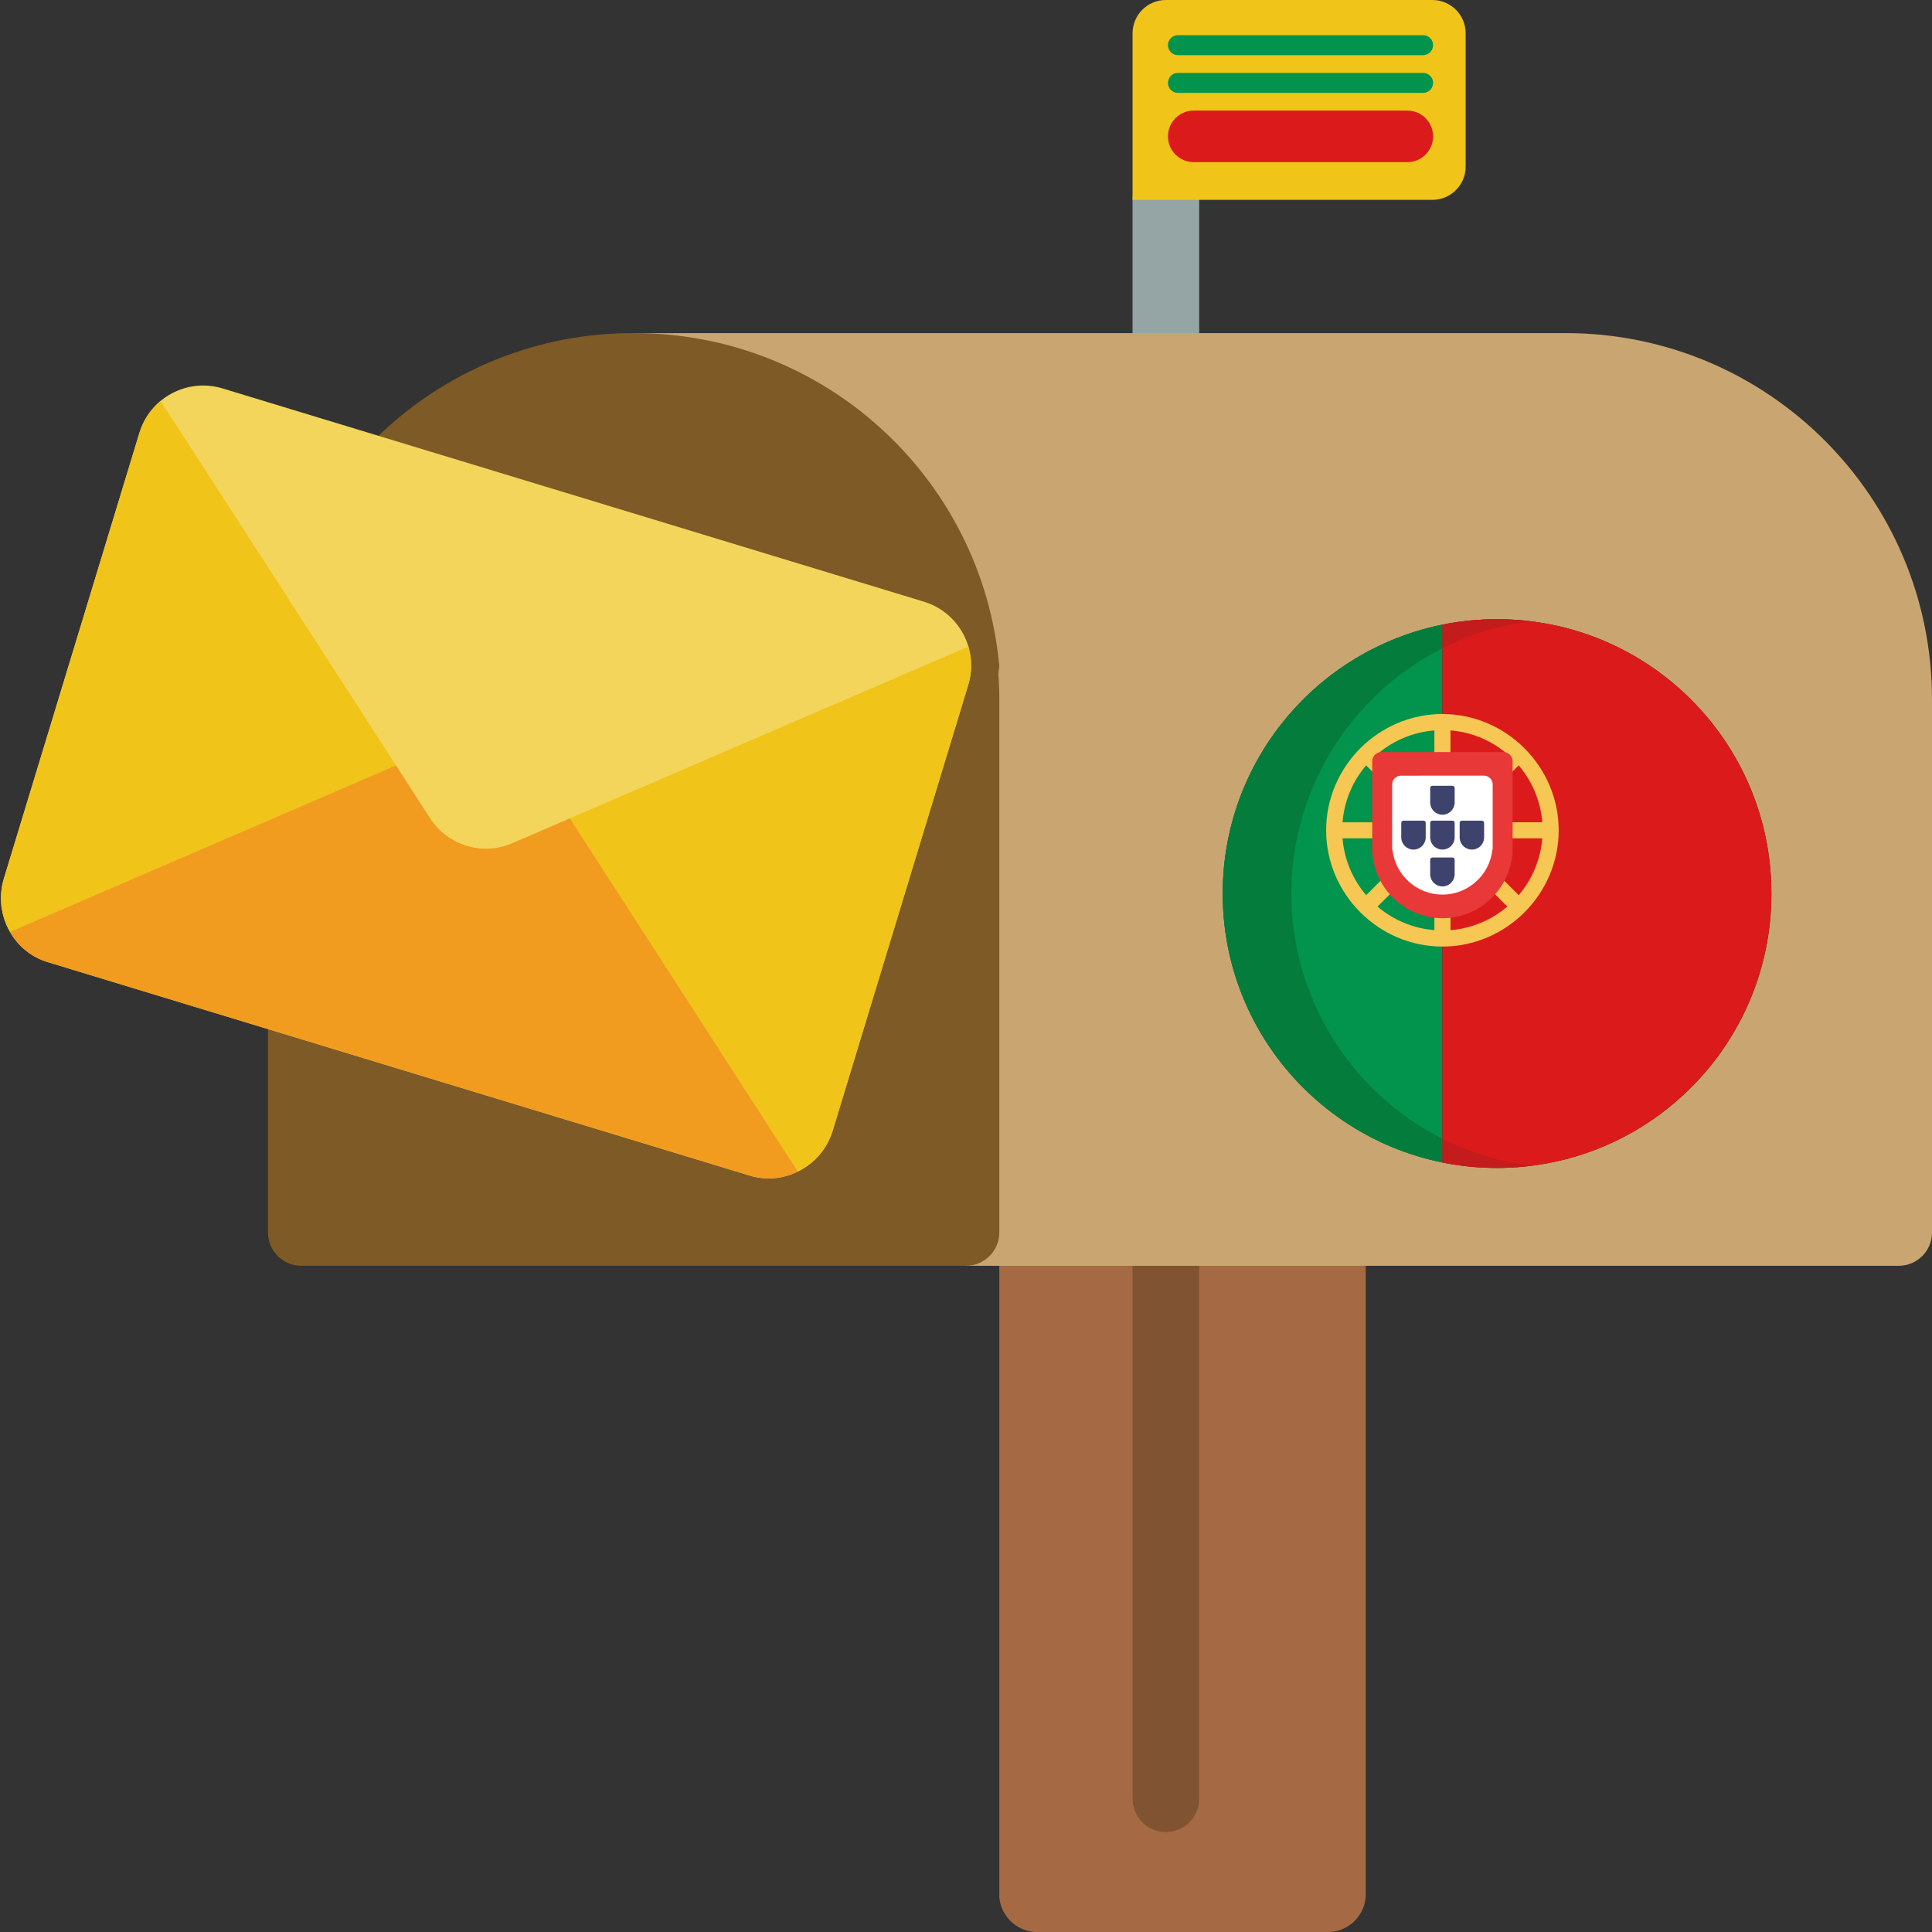 <?xml version="1.0" encoding="UTF-8" standalone="no"?>
<!DOCTYPE svg PUBLIC "-//W3C//DTD SVG 1.1//EN" "http://www.w3.org/Graphics/SVG/1.1/DTD/svg11.dtd">
<svg width="100%" height="100%" viewBox="0 0 512 512" version="1.1" xmlns="http://www.w3.org/2000/svg" xmlns:xlink="http://www.w3.org/1999/xlink" xml:space="preserve" xmlns:serif="http://www.serif.com/" style="fill-rule:evenodd;clip-rule:evenodd;stroke-linejoin:round;stroke-miterlimit:2;">
    <rect x="0" y="0" width="512" height="512" fill="#333333" stroke="none"/>
    <g id="Page-1">
        <g id="_004---Mail" serif:id="004---Mail">
            <path id="Shape" d="M308.966,97.103C304.09,97.103 300.138,93.151 300.138,88.276L300.138,52.966C300.138,48.09 304.09,44.138 308.966,44.138C313.841,44.138 317.793,48.09 317.793,52.966L317.793,88.276C317.793,93.151 313.841,97.103 308.966,97.103Z" style="fill:rgb(149,165,165);fill-rule:nonzero;"/>
            <path id="Shape1" serif:id="Shape" d="M308.966,0L379.586,0C384.462,0 388.414,3.952 388.414,8.828L388.414,44.138C388.414,49.013 384.462,52.966 379.586,52.966L300.138,52.966L300.138,8.828C300.138,3.952 304.09,0 308.966,0Z" style="fill:rgb(240,196,25);fill-rule:nonzero;"/>
            <path id="Shape2" serif:id="Shape" d="M351.144,512L275.615,512C270.088,512.386 265.278,508.253 264.828,502.731L264.828,326.621L361.931,326.621L361.931,502.731C361.48,508.253 356.671,512.386 351.144,512Z" style="fill:rgb(165,106,67);fill-rule:nonzero;"/>
            <path id="Shape3" serif:id="Shape" d="M308.966,485.517C304.09,485.517 300.138,481.565 300.138,476.69L300.138,335.448C300.138,330.573 304.09,326.621 308.966,326.621C313.841,326.621 317.793,330.573 317.793,335.448L317.793,476.69C317.793,481.565 313.841,485.517 308.966,485.517Z" style="fill:rgb(128,83,51);fill-rule:nonzero;"/>
            <path id="Shape4" serif:id="Shape" d="M256,335.448L503.172,335.448C508.048,335.448 512,331.496 512,326.621L512,185.379C512,131.751 468.525,88.276 414.897,88.276L167.724,88.276L256,335.448Z" style="fill:rgb(201,166,113);fill-rule:nonzero;"/>
            <g id="Rectangle-path" transform="matrix(0.796,0,0,0.258,0.339,-34.465)">
                <path d="M476.69,273.655C476.69,259.039 472.842,247.172 468.103,247.172L397,247.172C392.261,247.172 388.414,259.039 388.414,273.655C388.414,288.271 392.261,300.138 397,300.138L468.103,300.138C472.842,300.138 476.69,288.271 476.69,273.655Z" style="fill:rgb(219,27,27);"/>
            </g>
            <g id="Rectangle-path1" serif:id="Rectangle-path" transform="matrix(0.796,0,0,0.1,0.339,-15.398)">
                <path d="M476.69,273.655C476.69,259.039 475.198,247.172 473.361,247.172L391.742,247.172C389.905,247.172 388.414,259.039 388.414,273.655C388.414,288.271 389.905,300.138 391.742,300.138L473.361,300.138C475.198,300.138 476.69,288.271 476.69,273.655Z" style="fill:rgb(2,147,77);"/>
            </g>
            <g id="Rectangle-path2" serif:id="Rectangle-path" transform="matrix(0.796,0,0,0.1,0.339,-5.398)">
                <path d="M476.69,273.655C476.69,259.039 475.198,247.172 473.361,247.172L391.742,247.172C389.905,247.172 388.414,259.039 388.414,273.655C388.414,288.271 389.905,300.138 391.742,300.138L473.361,300.138C475.198,300.138 476.69,288.271 476.69,273.655Z" style="fill:rgb(2,147,77);"/>
            </g>
            <path d="M79.846,335.448C74.97,335.448 71.018,331.496 71.018,326.621L71.018,185.379C71.018,182.553 71.139,179.755 71.403,176.986L71.018,176.552C75.582,126.55 117.514,88.273 167.724,88.276L167.923,88.281C143.162,88.327 120.576,97.643 103.453,112.944C120.573,97.645 143.16,88.328 167.923,88.281L168.121,88.276C218.331,88.273 260.263,126.55 264.828,176.552L264.57,178.65L264.586,178.858C264.755,181.011 264.828,183.187 264.828,185.379L264.828,326.621C264.828,331.496 260.875,335.448 256,335.448L79.846,335.448Z" style="fill:rgb(125,90,38);"/>
            <g id="Shape5" serif:id="Shape" transform="matrix(0.957,0.291,-0.291,0.957,93.466,-71.162)">
                <path d="M226.604,184.497C223.339,179.538 217.799,176.553 211.862,176.552L17.655,176.552C7.904,176.552 0,184.456 0,194.207L0,317.793C0.035,322.682 2.077,327.343 5.65,330.681C8.874,333.779 13.184,335.49 17.655,335.448L211.862,335.448C216.333,335.49 220.643,333.779 223.868,330.681C227.44,327.343 229.483,322.682 229.517,317.793L229.517,194.207C229.516,190.755 228.504,187.379 226.604,184.497Z" style="fill:rgb(243,213,91);fill-rule:nonzero;"/>
            </g>
            <g id="Shape6" serif:id="Shape" transform="matrix(0.957,0.291,-0.291,0.957,93.466,-71.162)">
                <path d="M90.659,258.737L5.65,330.681C2.077,327.343 0.035,322.682 0,317.793L0,194.207C0.001,190.755 1.014,187.379 2.913,184.497L90.659,258.737Z" style="fill:rgb(240,196,25);fill-rule:nonzero;"/>
            </g>
            <g id="Shape7" serif:id="Shape" transform="matrix(0.957,0.291,-0.291,0.957,93.466,-71.162)">
                <path d="M223.868,330.681C220.643,333.779 216.333,335.49 211.862,335.448L17.655,335.448C13.184,335.49 8.874,333.779 5.65,330.681L90.659,258.737L103.371,269.506C109.948,275.057 119.569,275.057 126.146,269.506L138.858,258.737L223.868,330.681Z" style="fill:rgb(242,156,31);fill-rule:nonzero;"/>
            </g>
            <g id="Shape8" serif:id="Shape" transform="matrix(0.957,0.291,-0.291,0.957,93.466,-71.162)">
                <path d="M229.517,194.207L229.517,317.793C229.483,322.682 227.44,327.343 223.868,330.681L138.858,258.737L226.604,184.497C228.504,187.379 229.516,190.755 229.517,194.207Z" style="fill:rgb(240,196,25);fill-rule:nonzero;"/>
            </g>
        </g>
        <g transform="matrix(0.284,0,0,0.284,324.035,164.097)">
            <circle cx="256" cy="256" r="256" style="fill:rgb(39,39,61);"/>
        </g>
        <g transform="matrix(0.284,0,0,0.284,324.035,164.097)">
            <path d="M205,5.08L205,506.91C88.05,483.27 0,379.91 0,256C0,132.09 88.05,28.72 205,5.08Z" style="fill:rgb(2,147,77);fill-rule:nonzero;"/>
        </g>
        <g transform="matrix(0.284,0,0,0.284,324.035,164.097)">
            <path d="M512,256C512,395.92 399.77,509.61 260.41,512L251.59,512C235.94,511.751 220.346,510.077 205,507L205,5.08C220.152,2.036 235.548,0.362 251,0.08L261,0.08C400.06,2.68 512,116.27 512,256Z" style="fill:rgb(219,27,27);fill-rule:nonzero;"/>
        </g>
        <g transform="matrix(0.284,0,0,0.284,324.035,164.097)">
            <path d="M205,88.46C145.479,88.46 96.5,137.439 96.5,196.96C96.5,256.481 145.479,305.46 205,305.46C264.506,305.46 313.478,256.506 313.5,197C313.451,137.49 264.51,88.531 205,88.46ZM298.2,189.46L223.11,189.46L224.61,187.96L251.91,160.65L276.17,136.39C288.929,151.309 296.643,169.891 298.2,189.46ZM212.5,103.76C231.156,105.25 248.935,112.337 263.5,124.09L265.5,125.77L212.5,178.84L212.5,103.76ZM197.5,103.76L197.5,178.84L194.8,176.15L164.8,146.1L144.48,125.77L146.48,124.09C161.05,112.333 178.837,105.246 197.5,103.76ZM133.83,136.39L158.1,160.65L185.4,188L186.9,189.5L111.8,189.5C113.353,169.918 121.067,151.322 133.83,136.39ZM111.8,204.46L186.93,204.46L176.53,214.85L162.2,229.17L147.2,244.17L133.87,257.51C121.111,242.595 113.385,224.024 111.8,204.46ZM197.53,290.15C177.97,288.591 159.394,280.889 144.47,268.15L155.87,256.74L170.62,242L197.5,215.1L197.53,290.15ZM212.53,290.15L212.53,215.05L265.6,268.13C250.667,280.884 232.076,288.594 212.5,290.15L212.53,290.15ZM276.2,257.52L247.87,229.18L233.56,214.9L223.11,204.46L298.2,204.46C296.633,224.023 288.92,242.6 276.17,257.52L276.2,257.52Z" style="fill:rgb(246,199,82);fill-rule:nonzero;"/>
        </g>
        <g transform="matrix(0.284,0,0,0.284,324.035,164.097)">
            <path d="M148,124C143.339,124.005 139.505,127.839 139.5,132.5L139.5,220.44L139.87,220.44C143.405,253.571 171.681,278.995 205,279C238.321,278.999 266.6,253.573 270.13,220.44L270.5,220.44L270.5,132.45C270.473,127.806 266.644,124 262,124L148,124Z" style="fill:rgb(232,56,56);fill-rule:nonzero;"/>
        </g>
        <g transform="matrix(0.284,0,0,0.284,324.035,164.097)">
            <path d="M166.3,146C161.802,146 158.1,149.702 158.1,154.2L158.1,215L158.36,215C160.86,238.751 181.118,256.994 205,257C228.884,256.994 249.146,238.752 251.65,215L251.91,215L251.91,154.15C251.91,149.652 248.208,145.95 243.71,145.95L166.3,146Z" style="fill:white;fill-rule:nonzero;"/>
        </g>
        <g transform="matrix(0.284,0,0,0.284,324.035,164.097)">
            <path d="M195.59,155.45C194.493,155.45 193.59,156.353 193.59,157.45L193.59,172.25L193.66,172.25C194.275,178.019 199.198,182.447 205,182.45C210.806,182.452 215.734,178.023 216.35,172.25L216.41,172.25L216.41,157.45C216.41,156.353 215.507,155.45 214.41,155.45L195.59,155.45Z" style="fill:rgb(62,67,109);fill-rule:nonzero;"/>
            <path d="M195.59,222.37C194.493,222.37 193.59,223.273 193.59,224.37L193.59,239.18L193.66,239.18C194.28,244.945 199.201,249.368 205,249.37C210.806,249.372 215.734,244.943 216.35,239.17L216.41,239.17L216.41,224.36C216.41,223.263 215.507,222.36 214.41,222.36L195.59,222.37Z" style="fill:rgb(62,67,109);fill-rule:nonzero;"/>
            <path d="M195.59,188C194.493,188 193.59,188.903 193.59,190L193.59,204.8L193.66,204.8C194.275,210.569 199.198,214.997 205,215C210.806,215.002 215.734,210.573 216.35,204.8L216.41,204.8L216.41,190C216.41,188.903 215.507,188 214.41,188L195.59,188Z" style="fill:rgb(62,67,109);fill-rule:nonzero;"/>
            <path d="M168.59,188C167.493,188 166.59,188.903 166.59,190L166.59,204.8L166.66,204.8C167.275,210.569 172.198,214.997 178,215C183.806,215.002 188.734,210.573 189.35,204.8L189.41,204.8L189.41,190C189.41,188.903 188.507,188 187.41,188L168.59,188Z" style="fill:rgb(62,67,109);fill-rule:nonzero;"/>
            <path d="M223.09,188C221.993,188 221.09,188.903 221.09,190L221.09,204.8L221.16,204.8C221.775,210.569 226.698,214.997 232.5,215C238.306,215.002 243.234,210.573 243.85,204.8L243.91,204.8L243.91,190C243.91,188.903 243.007,188 241.91,188L223.09,188Z" style="fill:rgb(62,67,109);fill-rule:nonzero;"/>
        </g>
        <g transform="matrix(0.284,0,0,0.284,324.035,164.097)">
            <path d="M205,5.08L205,27.22C118.687,70.647 64.005,159.372 64.005,255.995C64.005,352.618 118.687,441.343 205,484.77L205,506.91C88.05,483.27 0,379.91 0,256C0,132.09 88.05,28.72 205,5.08Z" style="fill:rgb(3,124,60);fill-rule:nonzero;"/>
        </g>
        <g transform="matrix(0.284,0,0,0.284,324.035,164.097)">
            <path d="M269,5.08C246.774,9.569 225.249,17.015 205,27.22L205,5.08C220.152,2.036 235.548,0.362 251,0.08L261,0.08C270.027,0.254 279.039,0.895 288,2C281.6,2.77 275.26,3.82 269,5.08Z" style="fill:rgb(196,28,28);fill-rule:nonzero;"/>
        </g>
        <g transform="matrix(0.284,0,0,0.284,324.035,164.097)">
            <path d="M269,506.91C275.24,508.17 281.58,509.21 288,510.01C278.845,511.166 269.636,511.83 260.41,512L251.59,512C235.94,511.751 220.346,510.077 205,507L205,484.77C225.249,494.975 246.774,502.421 269,506.91Z" style="fill:rgb(196,28,28);fill-rule:nonzero;"/>
        </g>
    </g>
</svg>
